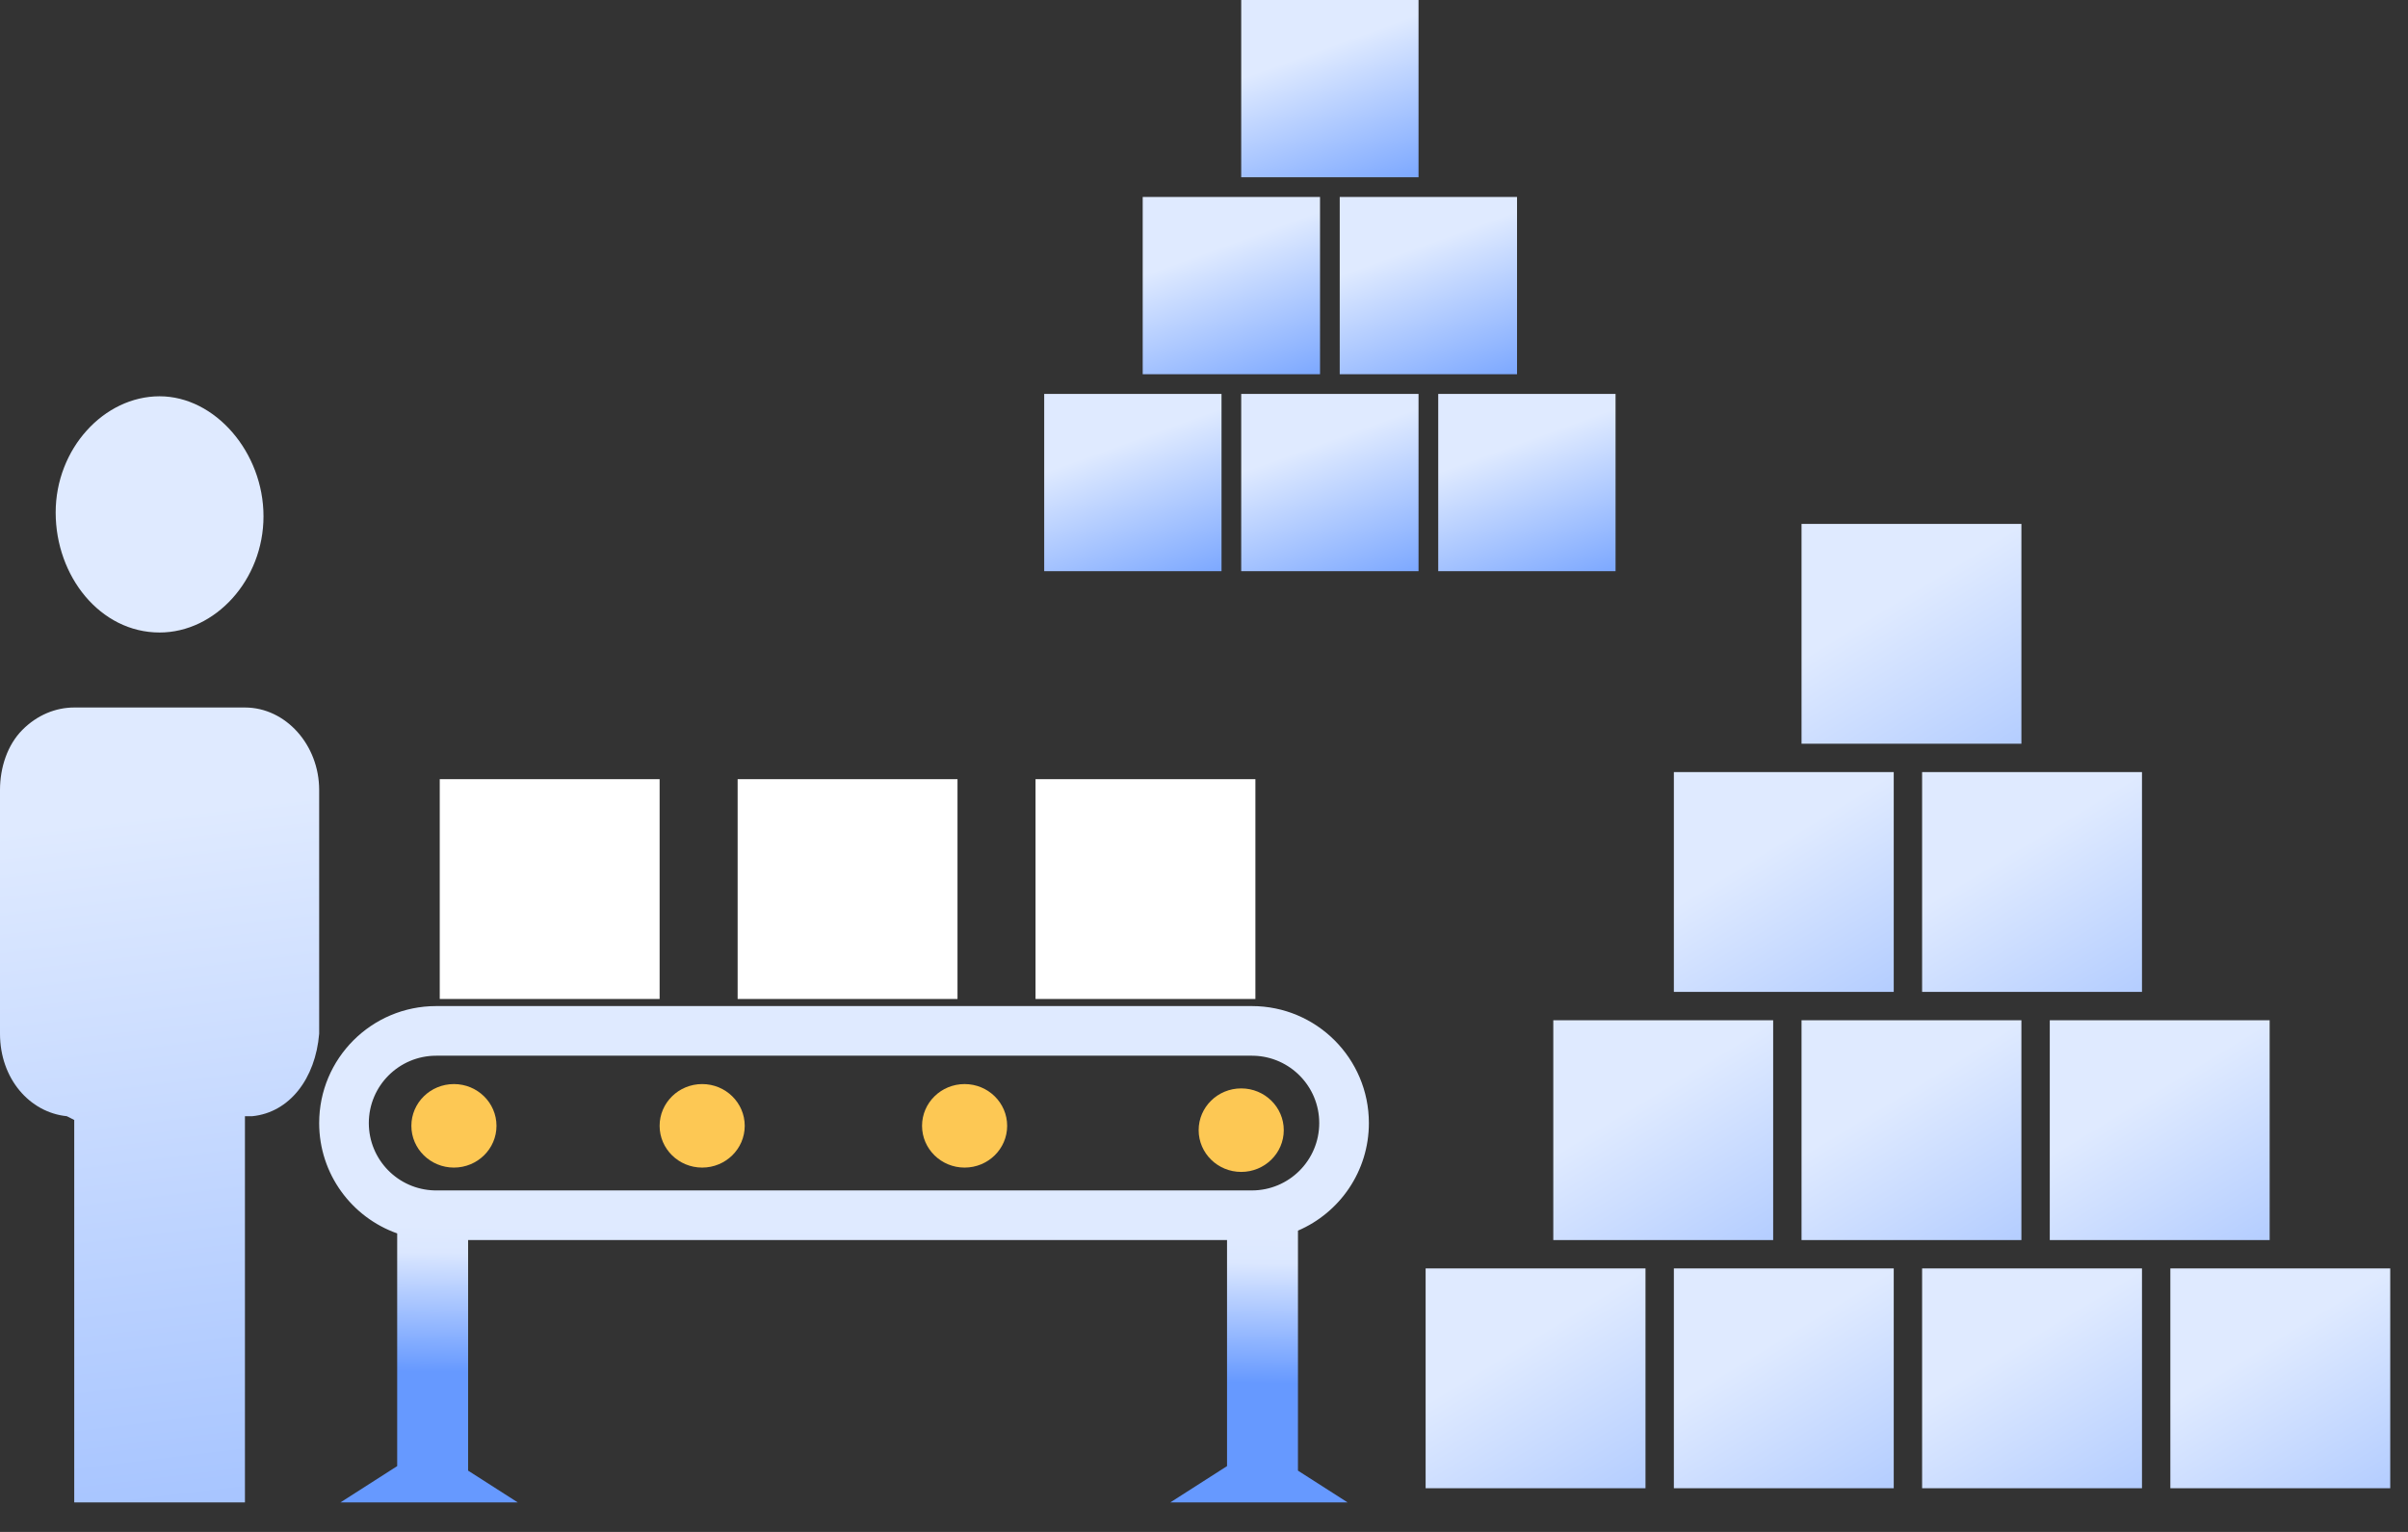 <?xml version="1.0" encoding="UTF-8"?>
<svg width="110px" height="70px" viewBox="0 0 110 70" version="1.1" xmlns="http://www.w3.org/2000/svg" xmlns:xlink="http://www.w3.org/1999/xlink">
    <rect x="0" y="0" width="110" height="70" fill="#333333" stroke="none"/>
    <title>编组 2</title>
    <defs>
        <linearGradient x1="100%" y1="0%" x2="224.595%" y2="204.09%" id="linearGradient-1">
            <stop stop-color="#DFEAFF" offset="0%"></stop>
            <stop stop-color="#6699FF" offset="100%"></stop>
        </linearGradient>
        <linearGradient x1="122.052%" y1="0%" x2="158.325%" y2="100%" id="linearGradient-2">
            <stop stop-color="#DFEAFF" offset="0%"></stop>
            <stop stop-color="#6699FF" offset="100%"></stop>
        </linearGradient>
        <linearGradient x1="72.461%" y1="45.852%" x2="71.619%" y2="75.393%" id="linearGradient-3">
            <stop stop-color="#DFEAFF" offset="0%"></stop>
            <stop stop-color="#DBE7FF" offset="18.582%"></stop>
            <stop stop-color="#6699FF" offset="100%"></stop>
        </linearGradient>
        <linearGradient x1="47.6%" y1="-14.165%" x2="54.161%" y2="174.558%" id="linearGradient-4">
            <stop stop-color="#DFEAFF" offset="0%"></stop>
            <stop stop-color="#DFEAFF" offset="27.465%"></stop>
            <stop stop-color="#6699FF" offset="100%"></stop>
        </linearGradient>
    </defs>
    <g id="页面-1" stroke="none" stroke-width="1" fill="none" fill-rule="evenodd">
        <g id="首页" transform="translate(-761, -1714)">
            <g id="编组-6" transform="translate(0, 1549)">
                <g id="编组-12" transform="translate(485, 57)">
                    <g id="编组-2" transform="translate(276, 108)">
                        <rect id="矩形" fill="#FFFFFF" x="20.088" y="35.604" width="10.044" height="10.044"></rect>
                        <rect id="矩形备份-8" fill="#FFFFFF" x="33.696" y="35.604" width="10.044" height="10.044"></rect>
                        <rect id="矩形备份-9" fill="#FFFFFF" x="47.304" y="35.604" width="10.044" height="10.044"></rect>
                        <rect id="矩形备份-10" fill="url(#linearGradient-1)" x="65.124" y="57.96" width="10.044" height="10.044"></rect>
                        <rect id="矩形备份-11" fill="url(#linearGradient-1)" x="76.464" y="57.96" width="10.044" height="10.044"></rect>
                        <rect id="矩形备份-12" fill="url(#linearGradient-1)" x="87.804" y="57.96" width="10.044" height="10.044"></rect>
                        <rect id="矩形备份-13" fill="url(#linearGradient-1)" x="99.144" y="57.96" width="10.044" height="10.044"></rect>
                        <rect id="矩形备份-14" fill="url(#linearGradient-1)" x="70.956" y="46.62" width="10.044" height="10.044"></rect>
                        <rect id="矩形备份-20" fill="url(#linearGradient-2)" x="47.7" y="18" width="8.1" height="8.1"></rect>
                        <rect id="矩形备份-15" fill="url(#linearGradient-1)" x="82.296" y="46.62" width="10.044" height="10.044"></rect>
                        <rect id="矩形备份-21" fill="url(#linearGradient-2)" x="56.7" y="18" width="8.1" height="8.1"></rect>
                        <rect id="矩形备份-16" fill="url(#linearGradient-1)" x="93.636" y="46.62" width="10.044" height="10.044"></rect>
                        <rect id="矩形备份-22" fill="url(#linearGradient-2)" x="65.7" y="18" width="8.1" height="8.1"></rect>
                        <rect id="矩形备份-17" fill="url(#linearGradient-1)" x="76.464" y="35.28" width="10.044" height="10.044"></rect>
                        <rect id="矩形备份-23" fill="url(#linearGradient-2)" x="52.2" y="9" width="8.1" height="8.1"></rect>
                        <rect id="矩形备份-18" fill="url(#linearGradient-1)" x="87.804" y="35.28" width="10.044" height="10.044"></rect>
                        <rect id="矩形备份-24" fill="url(#linearGradient-2)" x="61.2" y="9" width="8.1" height="8.1"></rect>
                        <rect id="矩形备份-19" fill="url(#linearGradient-1)" x="82.296" y="23.94" width="10.044" height="10.044"></rect>
                        <rect id="矩形备份-25" fill="url(#linearGradient-2)" x="56.7" y="0" width="8.1" height="8.1"></rect>
                        <path d="M21.384,67.2 L23.652,68.652 L15.552,68.652 L18.144,66.993 L18.144,56.36 C16.068,55.626 14.58,53.646 14.58,51.318 C14.58,48.365 16.973,45.972 19.926,45.972 L57.186,45.972 C60.139,45.972 62.532,48.365 62.532,51.318 C62.532,53.522 61.198,55.415 59.293,56.233 L59.292,67.2 L61.56,68.652 L53.46,68.652 L56.052,66.993 L56.052,56.664 L21.384,56.664 L21.384,67.2 Z M57.186,48.24 L19.926,48.24 C18.226,48.24 16.848,49.618 16.848,51.318 C16.848,52.989 18.179,54.348 19.838,54.395 L19.926,54.396 L57.186,54.396 C58.886,54.396 60.264,53.018 60.264,51.318 C60.264,49.647 58.933,48.288 57.274,48.241 L57.186,48.24 Z" id="形状结合" fill="url(#linearGradient-3)"></path>
                        <ellipse id="椭圆形" fill="#FDC854" cx="32.076" cy="51.444" rx="1.944" ry="1.908"></ellipse>
                        <ellipse id="椭圆形备份-5" fill="#FDC854" cx="20.736" cy="51.444" rx="1.944" ry="1.908"></ellipse>
                        <ellipse id="椭圆形备份-3" fill="#FDC854" cx="44.064" cy="51.444" rx="1.944" ry="1.908"></ellipse>
                        <ellipse id="椭圆形备份-4" fill="#FDC854" cx="56.7" cy="51.642" rx="1.944" ry="1.908"></ellipse>
                        <g id="ren" transform="translate(0, 18.108)" fill="url(#linearGradient-4)">
                            <path d="M7.29,10.794 C9.833,10.794 12.037,8.395 12.037,5.483 C12.037,2.57 9.833,0 7.29,0 C4.747,0 2.543,2.399 2.543,5.311 C2.543,8.224 4.577,10.794 7.29,10.794 Z M11.189,14.221 L3.391,14.221 C2.543,14.221 1.695,14.564 1.017,15.249 C0.339,15.934 0,16.962 0,17.99 L0,29.127 C0,31.183 1.356,32.725 3.052,32.896 L3.391,33.068 L3.391,50.544 L11.189,50.544 L11.189,32.896 L11.528,32.896 C13.224,32.725 14.41,31.183 14.58,29.127 L14.58,17.99 C14.58,15.934 13.054,14.221 11.189,14.221 L11.189,14.221 Z" id="形状"></path>
                        </g>
                    </g>
                </g>
            </g>
        </g>
    </g>
</svg>
